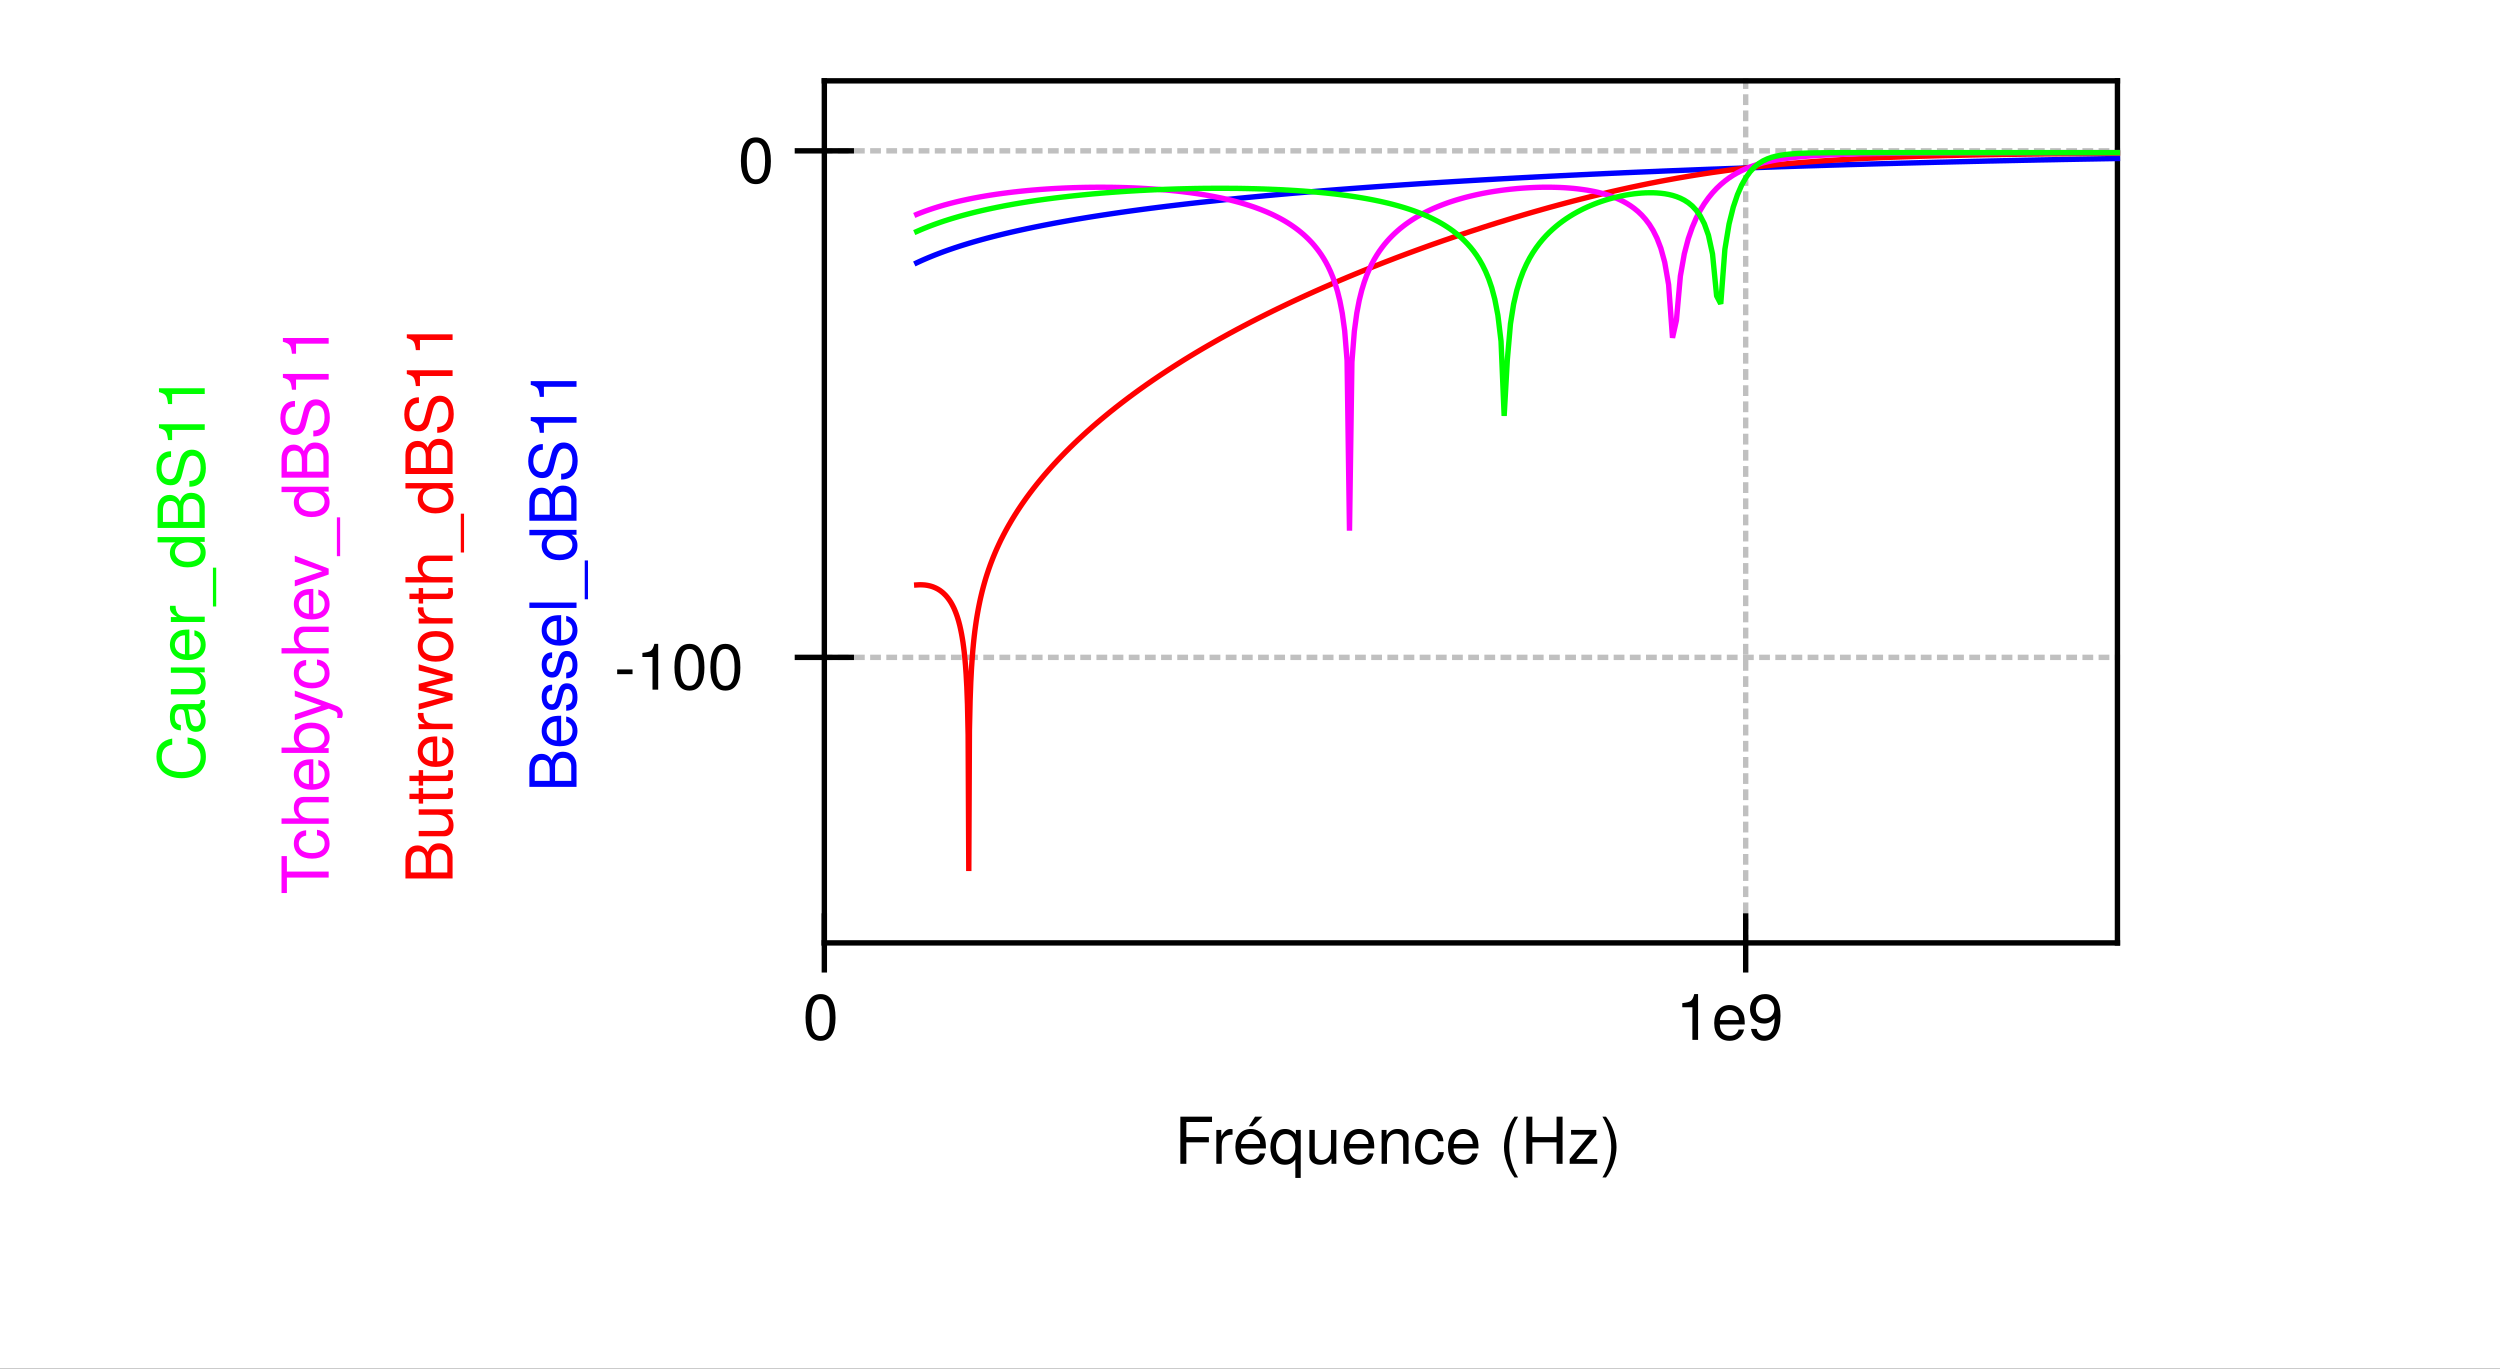<?xml version="1.0" encoding="UTF-8" standalone="no"?>
<svg
   xmlns:dc="http://purl.org/dc/elements/1.1/"
   xmlns:cc="http://creativecommons.org/ns#"
   xmlns:rdf="http://www.w3.org/1999/02/22-rdf-syntax-ns#"
   xmlns:svg="http://www.w3.org/2000/svg"
   xmlns="http://www.w3.org/2000/svg"
   viewBox="0 0 463.999 253.999"
   height="253.999"
   width="463.999"
   xml:space="preserve"
   version="1.1"
   id="svg2"><rect x="0" y="0" width="463.999" height="253.999" fill="#333333" stroke="none"/><defs
     id="defs6" /><g
     transform="matrix(1.25,0,0,-1.25,0,253.999)"
     id="g10"><g
       id="g12"><path
         id="path14"
         style="fill:#ffffff;fill-opacity:1;fill-rule:evenodd;stroke:none"
         d="m 0,203.199 371.199,0 L 371.199,0 0,0 0,203.199 Z" /><path
         id="path16"
         style="fill:none;stroke:#c0c0c0;stroke-width:0.8;stroke-linecap:square;stroke-linejoin:bevel;stroke-miterlimit:4;stroke-dasharray:0.8, 1.6;stroke-dashoffset:0;stroke-opacity:1"
         d="m 122.398,180.801 192,0" /><path
         id="path18"
         style="fill:none;stroke:#c0c0c0;stroke-width:0.8;stroke-linecap:square;stroke-linejoin:bevel;stroke-miterlimit:4;stroke-dasharray:0.8, 1.6;stroke-dashoffset:0;stroke-opacity:1"
         d="m 122.398,105.597 192,0" /><path
         id="path20"
         style="fill:none;stroke:#c0c0c0;stroke-width:0.8;stroke-linecap:square;stroke-linejoin:bevel;stroke-miterlimit:4;stroke-dasharray:0.8, 1.6;stroke-dashoffset:0;stroke-opacity:1"
         d="m 259.199,191.199 0,-128" /><path
         id="path22"
         style="fill:none;stroke:#000000;stroke-width:0.8;stroke-linecap:square;stroke-linejoin:bevel;stroke-miterlimit:4;stroke-dasharray:none;stroke-opacity:1"
         d="m 122.398,67.199 0,-8" /><path
         id="path24"
         style="fill:none;stroke:#000000;stroke-width:0.8;stroke-linecap:square;stroke-linejoin:bevel;stroke-miterlimit:4;stroke-dasharray:none;stroke-opacity:1"
         d="m 259.199,67.199 0,-8" /><path
         id="path26"
         style="fill:none;stroke:#000000;stroke-width:0.8;stroke-linecap:square;stroke-linejoin:bevel;stroke-miterlimit:4;stroke-dasharray:none;stroke-opacity:1"
         d="m 118.398,105.597 8,0" /><path
         id="path28"
         style="fill:none;stroke:#000000;stroke-width:0.8;stroke-linecap:square;stroke-linejoin:bevel;stroke-miterlimit:4;stroke-dasharray:none;stroke-opacity:1"
         d="m 118.398,180.801 8,0" /><path
         id="path30"
         style="fill:none;stroke:#000000;stroke-width:0.8;stroke-linecap:square;stroke-linejoin:bevel;stroke-miterlimit:4;stroke-dasharray:none;stroke-opacity:1"
         d="m 122.398,191.199 192,0" /><path
         id="path32"
         style="fill:none;stroke:#000000;stroke-width:0.8;stroke-linecap:square;stroke-linejoin:bevel;stroke-miterlimit:4;stroke-dasharray:none;stroke-opacity:1"
         d="m 314.398,191.199 0,-128" /><path
         id="path34"
         style="fill:none;stroke:#000000;stroke-width:0.8;stroke-linecap:square;stroke-linejoin:bevel;stroke-miterlimit:4;stroke-dasharray:none;stroke-opacity:1"
         d="m 122.398,63.199 192,0" /><path
         id="path36"
         style="fill:none;stroke:#000000;stroke-width:0.8;stroke-linecap:square;stroke-linejoin:bevel;stroke-miterlimit:4;stroke-dasharray:none;stroke-opacity:1"
         d="m 122.398,191.199 0,-128" /><path
         id="path38"
         style="fill:none;stroke:#0000ff;stroke-width:0.8;stroke-linecap:square;stroke-linejoin:bevel;stroke-miterlimit:4;stroke-dasharray:none;stroke-opacity:1"
         d="m 136.113,164.176 0.063,0.031 0.066,0.027 0.063,0.031 0.066,0.032 0.063,0.027 0.066,0.031 0.062,0.032 0.067,0.027 0.133,0.062 0.066,0.028 0.133,0.062 0.066,0.028 0.071,0.031 0.066,0.027 0.066,0.031 0.071,0.032 0.07,0.027 0.067,0.031 0.07,0.031 0.07,0.028 0.141,0.062 0.07,0.028 0.07,0.031 0.075,0.031 0.07,0.028 0.07,0.031 0.074,0.027 0.075,0.031 0.07,0.032 0.074,0.027 0.149,0.062 0.074,0.028 0.148,0.062 0.078,0.028 0.075,0.031 0.078,0.031 0.074,0.027 0.078,0.032 0.078,0.027 0.156,0.063 0.079,0.027 0.156,0.062 0.078,0.028 0.082,0.031 0.078,0.031 0.082,0.028 0.082,0.031 0.078,0.031 0.082,0.027 0.082,0.032 0.082,0.027 0.086,0.031 0.082,0.032 0.082,0.027 0.086,0.031 0.082,0.031 0.086,0.028 0.172,0.062 0.086,0.028 0.086,0.031 0.086,0.027 0.086,0.031 0.09,0.032 0.086,0.027 0.179,0.063 0.086,0.027 0.09,0.031 0.09,0.027 0.09,0.032 0.094,0.031 0.089,0.027 0.094,0.032 0.09,0.031 0.094,0.027 0.09,0.031 0.093,0.028 0.188,0.062 0.098,0.028 0.093,0.031 0.098,0.031 0.094,0.027 0.097,0.032 0.098,0.027 0.195,0.063 0.098,0.027 0.195,0.062 0.102,0.028 0.098,0.031 0.101,0.027 0.203,0.063 0.102,0.027 0.101,0.031 0.102,0.028 0.105,0.031 0.102,0.031 0.105,0.028 0.211,0.062 0.106,0.027 0.105,0.032 0.106,0.027 0.109,0.031 0.106,0.032 0.109,0.027 0.109,0.031 0.11,0.027 0.218,0.063 0.11,0.027 0.113,0.032 0.113,0.027 0.11,0.031 0.113,0.031 0.113,0.028 0.114,0.031 0.117,0.027 0.113,0.032 0.117,0.031 0.114,0.027 0.117,0.031 0.117,0.028 0.234,0.062 0.121,0.028 0.118,0.031 0.121,0.027 0.117,0.031 0.121,0.032 0.125,0.027 0.121,0.031 0.121,0.028 0.125,0.031 0.121,0.031 0.125,0.027 0.125,0.032 0.125,0.027 0.125,0.031 0.129,0.032 0.125,0.027 0.129,0.031 0.129,0.028 0.129,0.031 0.129,0.027 0.129,0.031 0.132,0.032 0.129,0.027 0.133,0.031 0.133,0.028 0.266,0.062 0.136,0.027 0.133,0.032 0.137,0.027 0.137,0.031 0.136,0.028 0.274,0.062 0.14,0.027 0.141,0.032 0.137,0.027 0.14,0.031 0.145,0.028 0.281,0.062 0.145,0.027 0.144,0.032 0.145,0.027 0.144,0.031 0.149,0.028 0.144,0.031 0.149,0.027 0.297,0.063 0.148,0.027 0.148,0.031 0.153,0.028 0.152,0.031 0.152,0.027 0.153,0.032 0.152,0.027 0.156,0.031 0.153,0.027 0.312,0.063 0.156,0.027 0.161,0.032 0.156,0.027 0.16,0.031 0.16,0.027 0.16,0.032 0.164,0.027 0.161,0.031 0.164,0.028 0.164,0.031 0.164,0.027 0.164,0.032 0.168,0.027 0.168,0.031 0.164,0.031 0.168,0.028 0.172,0.031 0.168,0.027 0.172,0.032 0.171,0.027 0.172,0.031 0.172,0.027 0.176,0.032 0.176,0.027 0.175,0.031 0.176,0.028 0.176,0.031 0.18,0.027 0.176,0.032 0.179,0.027 0.184,0.031 0.179,0.027 0.184,0.032 0.18,0.027 0.183,0.031 0.188,0.028 0.183,0.031 0.188,0.027 0.187,0.031 0.188,0.028 0.187,0.031 0.192,0.027 0.191,0.032 0.383,0.054 0.195,0.032 0.192,0.027 0.195,0.031 0.195,0.028 0.2,0.031 0.199,0.027 0.195,0.031 0.203,0.028 0.2,0.031 0.203,0.027 0.199,0.032 0.203,0.027 0.207,0.027 0.203,0.032 0.207,0.027 0.207,0.031 0.207,0.027 0.211,0.032 0.211,0.027 0.211,0.031 0.422,0.055 0.215,0.031 0.215,0.028 0.218,0.031 0.215,0.027 0.219,0.031 0.437,0.055 0.223,0.031 0.223,0.028 0.222,0.031 0.223,0.027 0.227,0.028 0.226,0.031 0.227,0.027 0.226,0.031 0.461,0.055 0.231,0.031 0.234,0.028 0.235,0.031 0.468,0.055 0.239,0.031 0.476,0.055 0.238,0.031 0.485,0.055 0.242,0.031 0.246,0.027 0.246,0.031 0.246,0.028 0.25,0.027 0.246,0.031 0.25,0.028 0.254,0.027 0.25,0.031 0.254,0.028 0.258,0.027 0.254,0.031 0.515,0.055 0.262,0.027 0.262,0.032 0.523,0.054 0.266,0.031 0.531,0.055 0.27,0.031 0.539,0.055 0.273,0.027 0.274,0.032 0.273,0.027 0.277,0.027 0.274,0.032 0.281,0.027 0.278,0.027 0.281,0.028 0.281,0.031 0.855,0.082 0.29,0.031 0.285,0.028 0.293,0.027 0.289,0.027 0.293,0.028 0.297,0.031 0.293,0.027 0.296,0.027 0.301,0.028 0.297,0.027 0.301,0.031 0.305,0.028 0.3,0.027 0.309,0.027 0.305,0.028 0.308,0.031 0.309,0.027 0.937,0.082 0.633,0.055 0.316,0.031 0.641,0.055 0.973,0.082 0.656,0.055 0.328,0.031 0.332,0.027 0.336,0.028 0.332,0.027 0.336,0.027 1.02,0.082 1.031,0.082 0.695,0.055 0.703,0.055 1.067,0.082 0.718,0.055 1.09,0.082 0.368,0.027 0.371,0.027 0.367,0.028 0.375,0.027 0.371,0.027 0.375,0.028 0.758,0.054 0.383,0.028 0.378,0.027 0.387,0.027 0.387,0.024 0.387,0.027 1.171,0.082 0.399,0.028 0.394,0.027 0.399,0.023 1.207,0.082 0.406,0.028 0.41,0.027 0.41,0.023 0.411,0.028 0.828,0.054 0.418,0.024 1.265,0.082 0.426,0.023 0.426,0.028 0.859,0.054 0.434,0.024 0.875,0.055 0.437,0.023 0.442,0.027 0.445,0.028 0.445,0.023 0.446,0.027 0.449,0.028 0.453,0.023 0.453,0.028 0.457,0.023 0.914,0.055 0.465,0.023 0.465,0.027 0.465,0.024 0.469,0.027 0.468,0.024 0.473,0.027 0.477,0.023 0.476,0.028 0.481,0.023 0.48,0.028 0.484,0.023 0.489,0.027 0.488,0.024 0.488,0.027 0.492,0.024 0.496,0.027 1,0.047 0.5,0.027 0.504,0.024 0.508,0.023 0.508,0.027 0.512,0.024 0.515,0.023 0.516,0.028 0.516,0.023 0.523,0.023 0.524,0.028 0.523,0.023 0.531,0.024 0.528,0.023 0.535,0.027 0.535,0.024 1.078,0.047 0.543,0.023 0.547,0.028 0.547,0.023 0.55,0.023 1.11,0.047 1.117,0.047 0.566,0.024 0.563,0.023 0.57,0.024 0.571,0.027 0.574,0.023 1.156,0.047 0.582,0.02 1.172,0.047 0.59,0.023 1.187,0.047 0.598,0.023 0.601,0.024 1.211,0.047 0.61,0.019 1.226,0.047 0.618,0.023 0.621,0.02 1.25,0.047 0.629,0.023 0.632,0.02 1.274,0.047 0.64,0.019 0.645,0.024 0.648,0.019 0.649,0.024 0.652,0.023 0.656,0.02 0.661,0.023 0.66,0.02 0.664,0.023 0.668,0.02 0.672,0.023 1.351,0.039 0.68,0.024 0.687,0.019 0.688,0.023 0.687,0.02 1.391,0.039 0.699,0.024 0.703,0.019 1.414,0.039 0.715,0.024 0.715,0.019 0.719,0.02 0.723,0.019 0.726,0.02 1.461,0.039 1.477,0.039 0.742,0.019 0.746,0.02 0.75,0.019 0.754,0.02 1.515,0.039 0.766,0.016 0.766,0.019 1.547,0.039 0.777,0.016 0.781,0.019 0.785,0.02 0.789,0.016 0.793,0.019 0.797,0.02 0.797,0.015 0.805,0.02 0.808,0.015 0.809,0.02 0.816,0.016 0.817,0.019 1.648,0.031 0.832,0.02 0.832,0.015 1.68,0.032 0.844,0.019 1.703,0.031 0.855,0.016 1.727,0.031 1.742,0.032 1.758,0.031 0.433,0.008" /><path
         id="path40"
         style="fill:none;stroke:#ff0000;stroke-width:0.8;stroke-linecap:square;stroke-linejoin:bevel;stroke-miterlimit:4;stroke-dasharray:none;stroke-opacity:1"
         d="m 136.113,116.347 0.063,0.004 0.066,0.004 0.063,0.004 0.066,0.004 0.063,0.004 0.066,0 0.062,0.004 0.2,0 0.066,-0.004 0.067,0 0.132,-0.008 0.071,-0.004 0.132,-0.008 0.141,-0.015 0.067,-0.008 0.07,-0.012 0.07,-0.008 0.141,-0.023 0.07,-0.016 0.07,-0.011 0.075,-0.02 0.14,-0.031 0.074,-0.02 0.075,-0.023 0.07,-0.02 0.148,-0.046 0.149,-0.055 0.148,-0.063 0.078,-0.031 0.075,-0.035 0.078,-0.035 0.074,-0.039 0.078,-0.039 0.156,-0.086 0.078,-0.047 0.235,-0.152 0.078,-0.059 0.082,-0.059 0.078,-0.062 0.164,-0.133 0.078,-0.07 0.164,-0.157 0.168,-0.168 0.164,-0.187 0.086,-0.102 0.082,-0.105 0.086,-0.113 0.086,-0.118 0.086,-0.121 0.086,-0.129 0.086,-0.136 0.086,-0.145 0.086,-0.152 0.09,-0.164 0.176,-0.352 0.089,-0.191 0.086,-0.203 0.09,-0.219 0.09,-0.234 0.09,-0.246 0.094,-0.27 0.089,-0.285 0.094,-0.309 0.09,-0.336 0.094,-0.363 0.09,-0.395 0.093,-0.437 0.094,-0.48 0.094,-0.536 0.098,-0.601 0.093,-0.68 0.098,-0.785 0.094,-0.922 0.097,-1.105 0.098,-1.379 0.098,-1.805 0.097,-2.594 0.098,-4.558 0.098,-20.18 0.097,20.91 0.102,4.461 0.098,2.68 0.101,1.937 0.102,1.528 0.101,1.269 0.102,1.086 0.101,0.953 0.102,0.852 0.105,0.773 0.102,0.707 0.105,0.656 0.106,0.61 0.105,0.574 0.106,0.535 0.105,0.512 0.106,0.484 0.109,0.465 0.106,0.442 0.109,0.425 0.109,0.411 0.11,0.394 0.109,0.383 0.109,0.371 0.11,0.355 0.113,0.352 0.223,0.668 0.113,0.32 0.113,0.317 0.114,0.308 0.117,0.301 0.113,0.293 0.117,0.293 0.114,0.281 0.117,0.281 0.117,0.274 0.117,0.269 0.117,0.262 0.121,0.262 0.118,0.258 0.121,0.254 0.117,0.25 0.121,0.246 0.125,0.242 0.121,0.242 0.121,0.234 0.125,0.235 0.121,0.234 0.125,0.227 0.125,0.23 0.25,0.446 0.129,0.218 0.125,0.219 0.129,0.219 0.129,0.215 0.387,0.632 0.132,0.207 0.129,0.204 0.133,0.207 0.133,0.203 0.133,0.199 0.133,0.203 0.136,0.199 0.133,0.196 0.41,0.586 0.137,0.191 0.137,0.195 0.14,0.188 0.141,0.191 0.137,0.188 0.14,0.187 0.145,0.188 0.141,0.187 0.14,0.184 0.578,0.734 0.149,0.18 0.144,0.18 0.446,0.539 0.148,0.175 0.148,0.18 0.457,0.527 0.153,0.172 0.152,0.176 0.156,0.172 0.153,0.176 0.468,0.515 0.161,0.168 0.156,0.172 0.16,0.172 0.32,0.336 0.164,0.172 0.161,0.168 0.492,0.504 0.332,0.332 0.168,0.164 0.164,0.168 0.168,0.164 0.172,0.164 0.168,0.168 0.687,0.656 0.176,0.16 0.351,0.328 0.176,0.161 0.176,0.164 0.18,0.16 0.176,0.164 0.179,0.16 0.184,0.16 0.179,0.16 0.184,0.164 0.18,0.161 0.183,0.16 0.188,0.16 0.183,0.16 0.188,0.16 0.187,0.156 0.375,0.321 0.192,0.156 0.383,0.32 0.191,0.157 0.195,0.16 0.192,0.156 0.195,0.16 0.195,0.156 0.399,0.313 0.195,0.16 0.203,0.156 0.2,0.157 0.203,0.156 0.199,0.156 0.203,0.156 0.207,0.157 0.203,0.156 0.621,0.469 0.633,0.468 0.211,0.153 0.211,0.156 0.43,0.312 0.218,0.153 0.215,0.156 0.219,0.152 0.437,0.313 0.223,0.152 0.223,0.156 0.222,0.153 0.223,0.156 0.453,0.305 0.227,0.156 0.226,0.152 0.231,0.157 0.461,0.304 0.234,0.153 0.235,0.156 0.468,0.305 0.239,0.152 0.238,0.156 0.476,0.305 0.727,0.457 0.246,0.156 0.492,0.305 0.25,0.152 0.246,0.152 0.25,0.153 0.254,0.152 0.25,0.152 0.254,0.153 0.258,0.152 0.254,0.153 0.515,0.304 0.786,0.457 0.261,0.149 0.797,0.457 0.809,0.457 0.273,0.148 0.547,0.305 0.277,0.152 0.274,0.153 0.281,0.148 0.278,0.152 0.562,0.305 0.285,0.148 0.57,0.305 0.29,0.149 0.285,0.152 0.293,0.152 0.289,0.153 0.293,0.148 0.297,0.152 0.293,0.153 0.296,0.148 0.301,0.153 0.297,0.148 0.301,0.152 0.305,0.153 0.3,0.148 0.309,0.152 0.305,0.153 0.308,0.148 0.309,0.153 0.312,0.148 0.313,0.152 0.312,0.149 0.633,0.304 0.316,0.149 0.321,0.152 0.32,0.149 0.324,0.152 0.325,0.148 0.324,0.153 0.328,0.148 0.328,0.153 0.328,0.148 0.332,0.152 0.336,0.149 0.332,0.152 0.336,0.149 0.34,0.152 0.34,0.148 0.34,0.153 0.687,0.297 0.344,0.152 0.348,0.148 0.347,0.153 0.703,0.297 0.356,0.152 0.355,0.148 0.356,0.153 0.718,0.297 0.364,0.152 0.726,0.297 0.368,0.152 0.371,0.149 0.367,0.148 0.375,0.148 0.371,0.153 0.375,0.148 0.758,0.297 0.383,0.152 0.378,0.149 1.161,0.445 0.39,0.153 0.781,0.296 0.399,0.149 0.394,0.148 0.399,0.149 1.207,0.445 0.406,0.148 1.231,0.446 0.828,0.297 0.418,0.144 1.265,0.446 0.426,0.144 0.426,0.148 0.43,0.149 0.429,0.144 0.434,0.149 0.437,0.144 0.438,0.149 0.437,0.144 0.442,0.149 1.336,0.433 0.449,0.149 0.906,0.289 1.371,0.434 0.465,0.14 0.93,0.289 0.469,0.141 0.468,0.144 0.473,0.141 0.477,0.141 0.476,0.144 0.961,0.281 0.484,0.141 0.489,0.141 0.488,0.136 0.488,0.141 0.492,0.137 0.496,0.14 1.5,0.41 0.504,0.133 0.508,0.137 0.508,0.133 0.512,0.137 1.031,0.265 0.516,0.129 0.523,0.133 1.047,0.258 0.531,0.129 0.528,0.129 0.535,0.125 0.535,0.128 0.539,0.125 0.539,0.122 0.543,0.125 1.094,0.242 0.55,0.121 1.11,0.234 0.558,0.117 0.559,0.114 0.566,0.117 0.563,0.109 0.57,0.113 0.571,0.11 0.574,0.109 1.156,0.211 0.582,0.106 1.172,0.203 0.59,0.101 1.187,0.196 0.598,0.093 0.601,0.094 0.606,0.09 0.605,0.094 0.61,0.086 1.226,0.172 0.618,0.085 0.621,0.083 1.25,0.156 0.629,0.078 0.632,0.074 0.637,0.074 0.637,0.071 0.64,0.07 0.645,0.066 1.297,0.133 0.652,0.063 0.656,0.058 0.661,0.063 0.66,0.054 0.664,0.059 0.668,0.055 0.672,0.051 0.675,0.054 0.676,0.047 0.68,0.051 0.687,0.047 0.688,0.043 0.687,0.047 0.696,0.043 0.695,0.039 0.699,0.039 0.703,0.039 0.707,0.039 0.707,0.035 0.715,0.035 0.715,0.031 0.719,0.036 0.723,0.031 0.726,0.027 0.731,0.031 0.73,0.028 0.738,0.027 0.739,0.023 0.742,0.028 0.746,0.023 0.75,0.024 0.754,0.019 0.758,0.024 0.757,0.019 1.532,0.039 0.773,0.016 0.774,0.019 0.777,0.016 0.781,0.016 0.785,0.015 0.789,0.016 0.793,0.016 1.594,0.023 0.805,0.016 1.617,0.023 0.816,0.008 0.817,0.012 0.824,0.011 0.824,0.008 0.832,0.008 0.832,0.012 1.68,0.015 0.844,0.008 1.703,0.016 0.855,0.004 1.727,0.015 0.871,0.004 0.871,0.008 1.758,0.008 0.433,0.004" /><path
         id="path42"
         style="fill:none;stroke:#ff00ff;stroke-width:0.8;stroke-linecap:square;stroke-linejoin:bevel;stroke-miterlimit:4;stroke-dasharray:none;stroke-opacity:1"
         d="m 136.113,171.367 0.063,0.027 0.066,0.024 0.063,0.027 0.066,0.024 0.063,0.027 0.066,0.027 0.062,0.024 0.067,0.027 0.066,0.023 0.067,0.028 0.133,0.047 0.066,0.027 0.066,0.023 0.071,0.028 0.066,0.023 0.066,0.028 0.071,0.023 0.07,0.027 0.067,0.024 0.07,0.023 0.07,0.028 0.141,0.046 0.07,0.028 0.07,0.023 0.075,0.024 0.07,0.027 0.07,0.023 0.149,0.047 0.07,0.028 0.223,0.07 0.074,0.027 0.148,0.047 0.078,0.024 0.075,0.023 0.078,0.024 0.074,0.023 0.078,0.027 0.547,0.164 0.082,0.024 0.078,0.023 0.164,0.047 0.078,0.024 0.246,0.07 0.086,0.023 0.082,0.02 0.082,0.023 0.086,0.024 0.082,0.023 0.172,0.047 0.086,0.02 0.258,0.07 0.086,0.019 0.09,0.024 0.086,0.023 0.09,0.02 0.089,0.023 0.086,0.024 0.09,0.019 0.18,0.047 0.094,0.02 0.089,0.023 0.094,0.02 0.09,0.023 0.094,0.02 0.09,0.023 0.093,0.02 0.094,0.023 0.094,0.019 0.098,0.024 0.093,0.019 0.098,0.02 0.094,0.023 0.195,0.039 0.098,0.024 0.195,0.039 0.098,0.023 0.097,0.02 0.102,0.019 0.098,0.02 0.101,0.02 0.102,0.023 0.406,0.078 0.105,0.02 0.102,0.019 0.633,0.117 0.109,0.02 0.106,0.019 0.109,0.016 0.437,0.078 0.11,0.016 0.226,0.039 0.11,0.015 0.226,0.04 0.114,0.015 0.117,0.02 0.113,0.015 0.117,0.02 0.114,0.015 0.117,0.02 0.117,0.016 0.117,0.019 0.117,0.016 0.121,0.015 0.118,0.02 0.121,0.016 0.117,0.015 0.121,0.016 0.125,0.019 0.242,0.032 0.125,0.015 0.121,0.016 0.25,0.031 0.125,0.02 0.125,0.015 0.129,0.012 0.125,0.016 0.645,0.078 0.132,0.011 0.129,0.016 0.266,0.031 0.133,0.012 0.133,0.016 0.136,0.011 0.133,0.016 0.137,0.012 0.137,0.015 0.136,0.012 0.137,0.016 0.137,0.011 0.14,0.016 0.141,0.012 0.137,0.011 0.14,0.012 0.145,0.016 0.281,0.023 0.578,0.047 0.149,0.012 0.144,0.012 0.297,0.023 0.149,0.008 0.296,0.023 0.153,0.008 0.304,0.024 0.153,0.007 0.152,0.012 0.156,0.008 0.153,0.012 0.312,0.015 0.156,0.012 0.161,0.008 0.156,0.008 0.48,0.023 0.164,0.008 0.161,0.008 0.656,0.031 0.168,0.004 0.168,0.008 0.164,0.007 0.168,0.004 0.172,0.008 0.168,0.004 0.172,0.008 0.343,0.008 0.172,0.007 0.879,0.02 0.18,0.004 0.176,0.004 0.179,0 0.184,0.004 0.179,0.004 0.184,0 0.18,0.004 0.371,0 0.183,0.003 1.325,0 0.191,-0.003 0.387,0 0.39,-0.008 0.2,0 0.199,-0.004 0.195,-0.004 0.203,-0.004 0.2,-0.004 0.203,-0.004 0.199,-0.004 0.203,-0.008 0.207,-0.003 0.203,-0.008 0.207,-0.004 0.414,-0.016 0.844,-0.031 0.211,-0.012 0.215,-0.008 0.215,-0.011 0.218,-0.012 0.215,-0.012 0.656,-0.035 0.223,-0.016 0.223,-0.011 0.445,-0.031 0.68,-0.047 0.226,-0.02 0.231,-0.016 0.461,-0.039 0.469,-0.039 0.468,-0.047 0.953,-0.093 0.727,-0.082 0.246,-0.028 0.492,-0.062 0.25,-0.031 0.246,-0.032 0.25,-0.035 0.254,-0.035 0.25,-0.035 0.254,-0.035 0.258,-0.039 0.254,-0.039 0.258,-0.043 0.257,-0.039 0.262,-0.043 0.262,-0.047 0.262,-0.043 0.261,-0.051 0.266,-0.047 0.531,-0.101 0.809,-0.165 0.273,-0.058 0.547,-0.125 0.277,-0.063 0.274,-0.066 0.281,-0.07 0.278,-0.071 0.562,-0.148 0.285,-0.078 0.285,-0.082 0.285,-0.086 0.29,-0.086 0.285,-0.09 0.293,-0.09 0.289,-0.097 0.293,-0.098 0.297,-0.102 0.293,-0.109 0.296,-0.109 0.301,-0.114 0.297,-0.121 0.301,-0.121 0.305,-0.129 0.3,-0.133 0.309,-0.136 0.305,-0.145 0.308,-0.152 0.309,-0.156 0.312,-0.161 0.313,-0.171 0.312,-0.176 0.317,-0.188 0.316,-0.195 0.316,-0.203 0.321,-0.215 0.32,-0.223 0.324,-0.238 0.325,-0.25 0.324,-0.262 0.328,-0.277 0.328,-0.297 0.328,-0.312 0.332,-0.336 0.336,-0.356 0.332,-0.383 0.336,-0.414 0.34,-0.449 0.34,-0.484 0.34,-0.532 0.343,-0.585 0.344,-0.653 0.344,-0.734 0.348,-0.836 0.347,-0.973 0.352,-1.152 0.351,-1.414 0.356,-1.836 0.355,-2.586 0.356,-4.418 0.359,-25.27 0.359,25.047 0.364,4.594 0.363,2.68 0.363,1.902 0.368,1.477 0.371,1.207 0.367,1.019 0.375,0.887 0.371,0.781 0.375,0.699 0.379,0.633 0.379,0.578 0.383,0.532 0.378,0.488 0.387,0.457 0.387,0.426 0.387,0.398 0.39,0.375 0.391,0.352 0.39,0.336 0.399,0.316 0.394,0.301 0.399,0.285 0.402,0.269 0.403,0.262 0.402,0.246 0.406,0.235 0.41,0.226 0.41,0.215 0.411,0.207 0.414,0.199 0.414,0.192 0.418,0.179 0.422,0.176 0.421,0.168 0.422,0.16 0.426,0.157 0.426,0.148 0.43,0.141 0.429,0.136 0.434,0.129 0.437,0.125 0.438,0.121 0.437,0.114 0.442,0.109 0.445,0.105 0.445,0.102 0.446,0.094 0.449,0.094 0.453,0.085 0.453,0.083 0.457,0.078 0.457,0.074 0.457,0.066 0.465,0.067 0.465,0.062 0.465,0.055 0.469,0.055 0.468,0.046 0.473,0.047 0.477,0.039 0.476,0.036 0.481,0.031 0.48,0.027 0.484,0.024 0.489,0.019 0.488,0.016 0.488,0.008 0.492,0.003 0.496,0 0.5,-0.007 0.5,-0.012 0.5,-0.016 0.504,-0.023 0.508,-0.031 0.508,-0.039 0.512,-0.043 0.515,-0.055 0.516,-0.063 0.516,-0.07 0.523,-0.078 0.524,-0.094 0.523,-0.101 0.531,-0.118 0.528,-0.132 0.535,-0.149 0.535,-0.168 0.539,-0.187 0.539,-0.211 0.543,-0.235 0.547,-0.269 0.547,-0.305 0.55,-0.347 0.555,-0.399 0.555,-0.457 0.558,-0.531 0.559,-0.629 0.566,-0.75 0.563,-0.91 0.57,-1.145 0.571,-1.488 0.574,-2.082 0.578,-3.317 0.578,-7.898 0.582,2.598 0.586,6.57 0.586,3.305 0.59,2.246 0.594,1.703 0.593,1.379 0.598,1.148 0.601,0.981 0.606,0.851 0.605,0.746 0.61,0.657 0.613,0.578 0.613,0.515 0.618,0.461 0.621,0.407 0.625,0.363 0.625,0.32 0.629,0.285 0.632,0.258 0.637,0.227 0.637,0.199 0.64,0.18 0.645,0.156 0.648,0.144 0.649,0.125 0.652,0.11 0.656,0.101 0.661,0.086 0.66,0.078 0.664,0.071 0.668,0.066 0.672,0.055 0.675,0.051 0.676,0.043 0.68,0.043 0.687,0.035 1.375,0.062 0.696,0.028 0.695,0.023 0.699,0.019 0.703,0.02 0.707,0.02 0.707,0.015 0.715,0.012 0.715,0.016 0.719,0.011 0.723,0.012 0.726,0.008 0.731,0.011 0.73,0.008 0.738,0.008 0.739,0.004 0.742,0.008 0.746,0.004 0.75,0.008 0.754,0.003 1.515,0.008 1.532,0.008 1.547,0.008 0.777,0 0.781,0.004 0.785,0.004 0.789,0 0.793,0.004 0.797,0 0.797,0.004 1.613,0 0.809,0.003 2.457,0 0.824,0.004 2.504,0 0.84,0.004 5.129,0 0.871,0.004 3.062,0" /><path
         id="path44"
         style="fill:none;stroke:#00ff00;stroke-width:0.8;stroke-linecap:square;stroke-linejoin:bevel;stroke-miterlimit:4;stroke-dasharray:none;stroke-opacity:1"
         d="m 136.113,168.824 0.063,0.027 0.066,0.028 0.063,0.031 0.066,0.027 0.063,0.028 0.066,0.027 0.062,0.027 0.067,0.028 0.066,0.031 0.332,0.137 0.071,0.031 0.132,0.055 0.141,0.054 0.067,0.028 0.21,0.082 0.071,0.031 0.14,0.055 0.075,0.027 0.14,0.055 0.149,0.054 0.07,0.028 0.445,0.164 0.078,0.027 0.075,0.027 0.078,0.028 0.074,0.027 0.625,0.219 0.082,0.027 0.078,0.028 0.164,0.054 0.078,0.028 0.246,0.082 0.086,0.023 0.164,0.055 0.086,0.027 0.082,0.027 0.172,0.055 0.086,0.024 0.344,0.109 0.09,0.027 0.086,0.024 0.179,0.054 0.086,0.028 0.09,0.023 0.18,0.055 0.094,0.027 0.089,0.024 0.094,0.027 0.09,0.027 0.094,0.028 0.09,0.023 0.187,0.055 0.094,0.023 0.098,0.028 0.093,0.027 0.098,0.023 0.094,0.028 0.097,0.023 0.196,0.055 0.097,0.023 0.098,0.028 0.098,0.023 0.097,0.027 0.102,0.028 0.098,0.023 0.101,0.027 0.102,0.024 0.101,0.027 0.102,0.024 0.101,0.027 0.102,0.023 0.105,0.028 0.102,0.023 0.105,0.028 0.106,0.023 0.105,0.027 0.211,0.047 0.106,0.028 0.109,0.023 0.106,0.027 0.218,0.047 0.11,0.028 0.218,0.046 0.11,0.028 0.226,0.047 0.11,0.027 0.34,0.07 0.117,0.028 0.113,0.023 0.117,0.024 0.114,0.023 0.117,0.023 0.117,0.028 0.234,0.047 0.121,0.023 0.118,0.024 0.121,0.023 0.117,0.023 0.121,0.024 0.125,0.023 0.121,0.028 0.121,0.023 0.125,0.024 0.121,0.023 0.375,0.07 0.125,0.02 0.129,0.023 0.125,0.024 0.645,0.117 0.132,0.023 0.129,0.02 0.532,0.094 0.136,0.019 0.133,0.024 0.137,0.023 0.137,0.02 0.273,0.046 0.137,0.02 0.281,0.047 0.137,0.019 0.14,0.024 0.145,0.019 0.141,0.024 0.14,0.019 0.145,0.024 0.144,0.019 0.145,0.024 0.144,0.019 0.149,0.024 0.144,0.019 0.149,0.02 0.148,0.023 0.297,0.039 0.148,0.024 0.305,0.039 0.152,0.023 0.305,0.039 0.156,0.02 0.153,0.019 0.156,0.02 0.156,0.023 0.156,0.02 0.161,0.019 0.156,0.02 0.48,0.058 0.164,0.02 0.161,0.019 0.328,0.04 0.164,0.015 0.164,0.02 0.336,0.039 0.164,0.019 0.168,0.016 0.172,0.019 0.168,0.02 0.172,0.02 0.171,0.015 0.172,0.02 0.172,0.015 0.352,0.039 0.175,0.016 0.176,0.02 0.176,0.015 0.18,0.016 0.176,0.019 0.179,0.016 0.184,0.019 0.179,0.016 0.184,0.016 0.18,0.019 0.183,0.016 0.188,0.015 0.183,0.016 0.375,0.031 0.188,0.02 0.187,0.016 0.766,0.062 0.195,0.012 0.192,0.015 0.39,0.032 0.2,0.015 0.199,0.012 0.195,0.016 0.203,0.015 0.2,0.012 0.203,0.016 0.199,0.015 0.203,0.012 0.207,0.016 0.203,0.011 0.207,0.016 0.414,0.023 0.211,0.016 0.844,0.047 0.215,0.012 0.215,0.015 0.218,0.012 0.215,0.008 0.656,0.035 0.446,0.023 0.222,0.008 0.223,0.012 0.227,0.012 0.226,0.007 0.227,0.012 0.226,0.008 0.231,0.012 0.461,0.015 0.234,0.012 0.703,0.023 0.953,0.032 0.485,0.015 0.242,0.004 0.246,0.008 0.246,0.004 0.246,0.008 0.25,0.004 0.246,0.007 0.25,0.004 0.254,0.004 0.25,0.008 0.254,0.004 0.258,0.004 0.254,0.004 0.515,0.008 0.262,0 0.524,0.007 0.261,0 0.266,0.004 0.801,0 0.269,0.004 0.27,0 0.273,-0.004 0.824,0 0.274,-0.004 0.281,0 0.278,-0.004 0.281,-0.003 0.281,0 0.57,-0.008 0.285,-0.008 0.29,-0.004 0.285,-0.004 0.293,-0.008 0.289,-0.008 0.293,-0.003 0.297,-0.008 0.293,-0.008 0.296,-0.008 0.301,-0.012 0.297,-0.007 0.301,-0.012 0.305,-0.012 0.3,-0.008 0.309,-0.015 0.305,-0.012 0.308,-0.012 0.309,-0.015 0.312,-0.012 0.625,-0.031 0.317,-0.02 0.316,-0.015 0.316,-0.02 0.641,-0.039 0.324,-0.02 0.325,-0.023 0.324,-0.02 0.328,-0.023 0.328,-0.027 0.328,-0.024 0.332,-0.027 0.336,-0.027 0.332,-0.028 0.336,-0.031 0.68,-0.063 0.34,-0.035 0.343,-0.031 0.344,-0.039 0.344,-0.035 0.695,-0.078 0.703,-0.086 1.067,-0.141 0.718,-0.101 0.364,-0.055 0.726,-0.117 0.368,-0.059 0.371,-0.066 0.367,-0.063 0.375,-0.07 0.371,-0.07 0.375,-0.075 0.758,-0.156 0.383,-0.086 0.378,-0.086 0.387,-0.09 0.387,-0.093 0.387,-0.098 0.781,-0.211 0.39,-0.113 0.399,-0.117 0.394,-0.122 0.399,-0.128 0.402,-0.133 0.403,-0.141 0.402,-0.148 0.406,-0.153 0.41,-0.164 0.41,-0.172 0.411,-0.179 0.414,-0.188 0.414,-0.203 0.418,-0.211 0.422,-0.222 0.421,-0.239 0.422,-0.254 0.426,-0.269 0.426,-0.285 0.43,-0.309 0.429,-0.332 0.434,-0.355 0.437,-0.383 0.438,-0.418 0.437,-0.453 0.442,-0.5 0.445,-0.555 0.445,-0.617 0.446,-0.692 0.449,-0.793 0.453,-0.921 0.453,-1.09 0.457,-1.336 0.457,-1.711 0.457,-2.375 0.465,-3.848 0.465,-11.09 0.465,8.262 0.469,5.402 0.468,2.938 0.473,2.031 0.477,1.559 0.476,1.265 0.481,1.067 0.48,0.922 0.484,0.808 0.489,0.727 0.488,0.652 0.488,0.594 0.492,0.543 0.496,0.5 0.5,0.465 0.5,0.433 0.5,0.403 0.504,0.375 0.508,0.355 0.508,0.328 0.512,0.313 0.515,0.293 0.516,0.273 0.516,0.262 0.523,0.242 0.524,0.227 0.523,0.214 0.531,0.204 0.528,0.187 0.535,0.176 0.535,0.164 0.539,0.148 0.539,0.141 0.543,0.125 0.547,0.117 0.547,0.102 0.55,0.086 0.555,0.078 0.555,0.058 0.558,0.051 0.559,0.031 0.566,0.012 0.563,0 0.57,-0.027 0.571,-0.047 0.574,-0.07 0.578,-0.106 0.578,-0.137 0.582,-0.183 0.586,-0.235 0.586,-0.296 0.59,-0.379 0.594,-0.489 0.593,-0.636 0.598,-0.844 0.601,-1.16 0.606,-1.699 0.605,-2.778 0.61,-6.23 0.613,-1.172 0.613,8.086 0.618,3.758 0.621,2.5 0.625,1.851 0.625,1.43 0.629,1.121 0.632,0.875 0.637,0.68 0.637,0.523 0.64,0.398 0.645,0.301 0.648,0.231 0.649,0.172 0.652,0.129 0.656,0.097 0.661,0.074 0.66,0.055 0.664,0.043 0.668,0.031 0.672,0.028 1.351,0.031 0.68,0.008 1.375,0.015 0.687,0.004 0.696,0.004 0.695,0 0.699,0.004 39.867,0" /><path
         id="path46"
         style="fill:#000000;fill-opacity:1;fill-rule:nonzero;stroke:none"
         d="m 124.059,52.066 c 0,2.36 -0.75,3.531 -2.219,3.531 -1.469,0 -2.235,-1.187 -2.235,-3.468 0,-2.297 0.782,-3.469 2.235,-3.469 1.437,0 2.219,1.172 2.219,3.406 z m -0.86,0.078 c 0,-1.922 -0.437,-2.781 -1.375,-2.781 -0.89,0 -1.344,0.891 -1.344,2.75 0,1.875 0.454,2.734 1.36,2.734 0.906,0 1.359,-0.875 1.359,-2.703 z" /><path
         id="path48"
         style="fill:#000000;fill-opacity:1;fill-rule:nonzero;stroke:none"
         d="m 252.129,48.801 0,6.796 -0.563,0 c -0.296,-1.046 -0.484,-1.187 -1.781,-1.343 l 0,-0.61 1.5,0 0,-4.843 0.844,0 z" /><path
         id="path50"
         style="fill:#000000;fill-opacity:1;fill-rule:nonzero;stroke:none"
         d="m 259.059,51.082 c 0,0.734 -0.063,1.187 -0.204,1.562 -0.328,0.828 -1.093,1.328 -2.031,1.328 -1.406,0 -2.297,-1.031 -2.297,-2.687 0,-1.656 0.86,-2.625 2.282,-2.625 1.14,0 1.937,0.656 2.14,1.672 l -0.797,0 c -0.218,-0.672 -0.672,-0.938 -1.312,-0.938 -0.844,0 -1.469,0.532 -1.485,1.688 l 3.704,0 z m -0.86,0.719 c 0,0 0,-0.047 0,-0.063 l -2.828,0 c 0.078,0.891 0.641,1.5 1.438,1.5 0.796,0 1.39,-0.656 1.39,-1.437 z" /><path
         id="path52"
         style="fill:#000000;fill-opacity:1;fill-rule:nonzero;stroke:none"
         d="m 264.367,52.363 c 0,2.125 -0.75,3.234 -2.297,3.234 -1.297,0 -2.234,-0.921 -2.234,-2.25 0,-1.265 0.875,-2.125 2.094,-2.125 0.64,0 1.109,0.235 1.562,0.766 -0.015,-1.656 -0.547,-2.578 -1.515,-2.578 -0.594,0 -1.016,0.375 -1.141,1.016 l -0.844,0 c 0.156,-1.11 0.891,-1.766 1.922,-1.766 1.594,0 2.453,1.344 2.453,3.703 z m -0.922,1 c 0,-0.828 -0.593,-1.391 -1.422,-1.391 -0.812,0 -1.312,0.532 -1.312,1.438 0,0.875 0.562,1.453 1.344,1.453 0.797,0 1.39,-0.609 1.39,-1.5 z" /><path
         id="path54"
         style="fill:#000000;fill-opacity:1;fill-rule:nonzero;stroke:none"
         d="m 91.637,103.801 2.281,0 0,-0.703 -2.281,0 0,0.703 z" /><path
         id="path56"
         style="fill:#000000;fill-opacity:1;fill-rule:nonzero;stroke:none"
         d="m 97.727,100.801 0,6.796 -0.563,0 c -0.297,-1.046 -0.484,-1.187 -1.781,-1.343 l 0,-0.61 1.5,0 0,-4.843 0.844,0 z" /><path
         id="path58"
         style="fill:#000000;fill-opacity:1;fill-rule:nonzero;stroke:none"
         d="m 104.594,104.066 c 0,2.36 -0.75,3.531 -2.219,3.531 -1.469,0 -2.234,-1.187 -2.234,-3.468 0,-2.297 0.781,-3.469 2.234,-3.469 1.437,0 2.219,1.172 2.219,3.406 z m -0.86,0.078 c 0,-1.922 -0.437,-2.781 -1.375,-2.781 -0.89,0 -1.343,0.891 -1.343,2.75 0,1.875 0.453,2.734 1.359,2.734 0.906,0 1.359,-0.875 1.359,-2.703 z" /><path
         id="path60"
         style="fill:#000000;fill-opacity:1;fill-rule:nonzero;stroke:none"
         d="m 109.93,104.066 c 0,2.36 -0.75,3.531 -2.219,3.531 -1.469,0 -2.234,-1.187 -2.234,-3.468 0,-2.297 0.781,-3.469 2.234,-3.469 1.437,0 2.219,1.172 2.219,3.406 z m -0.86,0.078 c 0,-1.922 -0.437,-2.781 -1.375,-2.781 -0.89,0 -1.343,0.891 -1.343,2.75 0,1.875 0.453,2.734 1.359,2.734 0.906,0 1.359,-0.875 1.359,-2.703 z" /><path
         id="path62"
         style="fill:#000000;fill-opacity:1;fill-rule:nonzero;stroke:none"
         d="m 114.461,179.265 c 0,2.36 -0.75,3.532 -2.219,3.532 -1.469,0 -2.234,-1.188 -2.234,-3.469 0,-2.297 0.781,-3.469 2.234,-3.469 1.438,0 2.219,1.172 2.219,3.406 z m -0.859,0.079 c 0,-1.922 -0.438,-2.782 -1.375,-2.782 -0.891,0 -1.344,0.891 -1.344,2.75 0,1.875 0.453,2.735 1.359,2.735 0.906,0 1.36,-0.875 1.36,-2.703 z" /><path
         id="path64"
         style="fill:#000000;fill-opacity:1;fill-rule:nonzero;stroke:none"
         d="m 179.961,36.601 0,0.797 -4.703,0 0,-7 0.89,0 0,3.188 3.344,0 0,0.781 -3.344,0 0,2.234 3.813,0 z" /><path
         id="path66"
         style="fill:#000000;fill-opacity:1;fill-rule:nonzero;stroke:none"
         d="m 183.008,34.726 0,0.813 c -0.141,0.015 -0.203,0.031 -0.313,0.031 -0.515,0 -0.906,-0.312 -1.359,-1.062 l 0,0.921 -0.734,0 0,-5.031 0.796,0 0,2.61 c 0,1.125 0.375,1.703 1.61,1.718 z" /><path
         id="path68"
         style="fill:#000000;fill-opacity:1;fill-rule:nonzero;stroke:none"
         d="m 187.961,32.679 c 0,0.735 -0.063,1.188 -0.203,1.563 -0.328,0.828 -1.094,1.328 -2.031,1.328 -1.407,0 -2.297,-1.031 -2.297,-2.687 0,-1.657 0.859,-2.625 2.281,-2.625 1.141,0 1.937,0.656 2.141,1.671 l -0.797,0 c -0.219,-0.671 -0.672,-0.937 -1.313,-0.937 -0.844,0 -1.469,0.531 -1.484,1.687 l 3.703,0 z m -0.859,0.719 c 0,0 0,-0.047 0,-0.062 l -2.829,0 c 0.079,0.89 0.641,1.5 1.438,1.5 0.797,0 1.391,-0.657 1.391,-1.438 z m 0.343,4 -1.093,0 -0.922,-1.422 0.578,0 1.437,1.422 z" /><path
         id="path70"
         style="fill:#000000;fill-opacity:1;fill-rule:nonzero;stroke:none"
         d="m 193.129,28.304 0,7.125 -0.719,0 0,-0.671 c -0.359,0.531 -0.937,0.812 -1.594,0.812 -1.328,0 -2.187,-1.047 -2.187,-2.719 0,-1.625 0.828,-2.593 2.141,-2.593 0.703,0 1.187,0.25 1.562,0.796 l 0,-2.75 0.797,0 z m -0.797,4.579 c 0,-1.157 -0.562,-1.875 -1.406,-1.875 -0.875,0 -1.469,0.734 -1.469,1.906 0,1.156 0.594,1.906 1.469,1.906 0.859,0 1.406,-0.766 1.406,-1.937 z" /><path
         id="path72"
         style="fill:#000000;fill-opacity:1;fill-rule:nonzero;stroke:none"
         d="m 198.418,30.398 0,5.031 -0.797,0 0,-2.781 c 0,-1.015 -0.531,-1.687 -1.375,-1.687 -0.625,0 -1.031,0.375 -1.031,0.984 l 0,3.484 -0.797,0 0,-3.796 c 0,-0.844 0.625,-1.375 1.594,-1.375 0.75,0 1.218,0.25 1.687,0.921 l 0,-0.781 0.719,0 z" /><path
         id="path74"
         style="fill:#000000;fill-opacity:1;fill-rule:nonzero;stroke:none"
         d="m 204.051,32.679 c 0,0.735 -0.063,1.188 -0.203,1.563 -0.328,0.828 -1.094,1.328 -2.032,1.328 -1.406,0 -2.296,-1.031 -2.296,-2.687 0,-1.657 0.859,-2.625 2.281,-2.625 1.14,0 1.937,0.656 2.14,1.671 l -0.796,0 c -0.219,-0.671 -0.672,-0.937 -1.313,-0.937 -0.844,0 -1.469,0.531 -1.484,1.687 l 3.703,0 z m -0.86,0.719 c 0,0 0,-0.047 0,-0.062 l -2.828,0 c 0.078,0.89 0.641,1.5 1.438,1.5 0.797,0 1.39,-0.657 1.39,-1.438 z" /><path
         id="path76"
         style="fill:#000000;fill-opacity:1;fill-rule:nonzero;stroke:none"
         d="m 209.141,30.398 0,3.797 c 0,0.844 -0.625,1.375 -1.594,1.375 -0.75,0 -1.219,-0.281 -1.672,-0.984 l 0,0.843 -0.734,0 0,-5.031 0.797,0 0,2.766 c 0,1.031 0.562,1.703 1.374,1.703 0.626,0 1.032,-0.375 1.032,-0.984 l 0,-3.485 0.797,0 z" /><path
         id="path78"
         style="fill:#000000;fill-opacity:1;fill-rule:nonzero;stroke:none"
         d="m 214.383,32.133 -0.813,0 c -0.125,-0.813 -0.547,-1.141 -1.218,-1.141 -0.891,0 -1.422,0.687 -1.422,1.875 0,1.25 0.531,1.969 1.39,1.969 0.672,0 1.094,-0.407 1.203,-1.094 l 0.797,0 c -0.093,1.219 -0.859,1.828 -1.984,1.828 -1.344,0 -2.234,-1.031 -2.234,-2.703 0,-1.625 0.859,-2.609 2.218,-2.609 1.203,0 1.969,0.718 2.063,1.875 z" /><path
         id="path80"
         style="fill:#000000;fill-opacity:1;fill-rule:nonzero;stroke:none"
         d="m 219.527,32.679 c 0,0.735 -0.062,1.188 -0.203,1.563 -0.328,0.828 -1.094,1.328 -2.031,1.328 -1.406,0 -2.297,-1.031 -2.297,-2.687 0,-1.657 0.859,-2.625 2.281,-2.625 1.141,0 1.938,0.656 2.141,1.671 l -0.797,0 c -0.219,-0.671 -0.672,-0.937 -1.312,-0.937 -0.844,0 -1.469,0.531 -1.485,1.687 l 3.703,0 z m -0.859,0.719 c 0,0 0,-0.047 0,-0.062 l -2.828,0 c 0.078,0.89 0.64,1.5 1.437,1.5 0.797,0 1.391,-0.657 1.391,-1.438 z" /><path
         id="path82"
         style="fill:#000000;fill-opacity:1;fill-rule:nonzero;stroke:none"
         d="m 225.406,28.367 c -0.844,1.375 -1.312,2.984 -1.312,4.516 0,1.531 0.468,3.14 1.312,4.515 l -0.531,0 c -0.953,-1.265 -1.563,-3.015 -1.563,-4.515 0,-1.516 0.61,-3.266 1.563,-4.516 l 0.531,0 z" /><path
         id="path84"
         style="fill:#000000;fill-opacity:1;fill-rule:nonzero;stroke:none"
         d="m 232.008,30.398 0,7 -0.891,0 0,-3.031 -3.594,0 0,3.031 -0.89,0 0,-7 0.89,0 0,3.188 3.594,0 0,-3.188 0.891,0 z" /><path
         id="path86"
         style="fill:#000000;fill-opacity:1;fill-rule:nonzero;stroke:none"
         d="m 237.16,30.398 0,0.703 -3.125,0 2.985,3.61 0,0.718 -3.75,0 0,-0.703 2.796,0 -3,-3.609 0,-0.719 4.094,0 z" /><path
         id="path88"
         style="fill:#000000;fill-opacity:1;fill-rule:nonzero;stroke:none"
         d="m 240.02,32.867 c 0,1.516 -0.594,3.266 -1.563,4.531 l -0.531,0 c 0.844,-1.375 1.312,-2.984 1.312,-4.531 0,-1.516 -0.468,-3.141 -1.312,-4.5 l 0.531,0 c 0.969,1.25 1.563,3 1.563,4.5 z" /><path
         id="path90"
         style="fill:#0000ff;fill-opacity:1;fill-rule:nonzero;stroke:none"
         d="m 83.602,91.582 c -0.844,0 -1.344,-0.391 -1.688,-1.281 -0.297,0.625 -0.828,0.968 -1.531,0.968 -1.016,0 -1.781,-0.75 -1.781,-2.078 l 0,-2.828 7,0 0,3.156 c 0,1.25 -0.844,2.063 -2,2.063 z m -3.094,-1.203 c 0.703,0 1.109,-0.422 1.109,-1.407 l 0,-1.718 -2.219,0 0,1.718 c 0,0.985 0.407,1.407 1.11,1.407 z m 3.109,0.297 c 0.672,0 1.203,-0.407 1.203,-1.25 l 0,-2.172 -2.406,0 0,2.172 c 0,0.843 0.516,1.25 1.203,1.25 z" /><path
         id="path92"
         style="fill:#0000ff;fill-opacity:1;fill-rule:nonzero;stroke:none"
         d="m 83.32,96.926 c -0.734,0 -1.187,-0.063 -1.562,-0.204 -0.828,-0.328 -1.328,-1.093 -1.328,-2.031 0,-1.406 1.031,-2.297 2.687,-2.297 1.656,0 2.625,0.86 2.625,2.282 0,1.14 -0.656,1.937 -1.672,2.14 l 0,-0.797 c 0.672,-0.218 0.938,-0.672 0.938,-1.312 0,-0.844 -0.531,-1.469 -1.688,-1.485 l 0,3.704 z m -0.718,-0.86 c 0,0 0.046,0 0.062,0 l 0,-2.828 c -0.891,0.078 -1.5,0.641 -1.5,1.438 0,0.796 0.656,1.39 1.438,1.39 z" /><path
         id="path94"
         style="fill:#0000ff;fill-opacity:1;fill-rule:nonzero;stroke:none"
         d="m 84.195,101.746 c -0.75,0 -1.125,-0.422 -1.359,-1.422 l -0.188,-0.766 c -0.156,-0.656 -0.359,-0.937 -0.718,-0.937 -0.469,0 -0.766,0.422 -0.766,1.062 0,0.657 0.281,1 0.813,1.016 l 0,0.844 c -0.985,-0.016 -1.547,-0.656 -1.547,-1.828 0,-1.172 0.609,-1.922 1.531,-1.922 0.797,0 1.172,0.406 1.453,1.594 l 0.188,0.75 c 0.125,0.546 0.296,0.765 0.656,0.765 0.469,0 0.75,-0.469 0.75,-1.172 0,-0.718 -0.172,-1.109 -0.938,-1.218 l 0,-0.844 c 1.157,0.031 1.672,0.687 1.672,2 0,1.265 -0.578,2.078 -1.547,2.078 z" /><path
         id="path96"
         style="fill:#0000ff;fill-opacity:1;fill-rule:nonzero;stroke:none"
         d="m 84.195,106.547 c -0.75,0 -1.125,-0.422 -1.359,-1.422 l -0.188,-0.766 c -0.156,-0.656 -0.359,-0.937 -0.718,-0.937 -0.469,0 -0.766,0.422 -0.766,1.062 0,0.656 0.281,1 0.813,1.016 l 0,0.844 c -0.985,-0.016 -1.547,-0.657 -1.547,-1.829 0,-1.171 0.609,-1.921 1.531,-1.921 0.797,0 1.172,0.406 1.453,1.593 l 0.188,0.75 c 0.125,0.547 0.296,0.766 0.656,0.766 0.469,0 0.75,-0.469 0.75,-1.172 0,-0.719 -0.172,-1.109 -0.938,-1.219 l 0,-0.843 c 1.157,0.031 1.672,0.687 1.672,2 0,1.265 -0.578,2.078 -1.547,2.078 z" /><path
         id="path98"
         style="fill:#0000ff;fill-opacity:1;fill-rule:nonzero;stroke:none"
         d="m 83.32,111.863 c -0.734,0 -1.187,-0.062 -1.562,-0.203 -0.828,-0.328 -1.328,-1.094 -1.328,-2.031 0,-1.407 1.031,-2.297 2.687,-2.297 1.656,0 2.625,0.859 2.625,2.281 0,1.141 -0.656,1.938 -1.672,2.141 l 0,-0.797 c 0.672,-0.219 0.938,-0.672 0.938,-1.313 0,-0.843 -0.531,-1.468 -1.688,-1.484 l 0,3.703 z m -0.718,-0.859 c 0,0 0.046,0 0.062,0 l 0,-2.828 c -0.891,0.078 -1.5,0.64 -1.5,1.437 0,0.797 0.656,1.391 1.438,1.391 z" /><path
         id="path100"
         style="fill:#0000ff;fill-opacity:1;fill-rule:nonzero;stroke:none"
         d="m 78.602,113.73 7,0 0,-0.797 -7,0 0,0.797 z" /><path
         id="path102"
         style="fill:#0000ff;fill-opacity:1;fill-rule:nonzero;stroke:none"
         d="m 86.82,119.984 0.484,0 0,-5.766 -0.484,0 0,5.766 z" /><path
         id="path104"
         style="fill:#0000ff;fill-opacity:1;fill-rule:nonzero;stroke:none"
         d="m 85.602,124.523 -7,0 0,-0.797 2.609,0 c -0.516,-0.343 -0.781,-0.875 -0.781,-1.547 0,-1.296 1.015,-2.156 2.609,-2.156 1.703,0 2.703,0.828 2.703,2.188 0,0.687 -0.25,1.172 -0.875,1.593 l 0.735,0 0,0.719 z m -2.5,-0.797 c 1.171,0 1.89,-0.562 1.89,-1.406 0,-0.875 -0.734,-1.469 -1.906,-1.469 -1.172,0 -1.906,0.594 -1.906,1.469 0,0.859 0.765,1.406 1.922,1.406 z" /><path
         id="path106"
         style="fill:#0000ff;fill-opacity:1;fill-rule:nonzero;stroke:none"
         d="m 83.602,131.097 c -0.844,0 -1.344,-0.39 -1.688,-1.281 -0.297,0.625 -0.828,0.969 -1.531,0.969 -1.016,0 -1.781,-0.75 -1.781,-2.078 l 0,-2.828 7,0 0,3.156 c 0,1.25 -0.844,2.062 -2,2.062 z m -3.094,-1.203 c 0.703,0 1.109,-0.422 1.109,-1.406 l 0,-1.719 -2.219,0 0,1.719 c 0,0.984 0.407,1.406 1.11,1.406 z m 3.109,0.297 c 0.672,0 1.203,-0.406 1.203,-1.25 l 0,-2.172 -2.406,0 0,2.172 c 0,0.844 0.516,1.25 1.203,1.25 z" /><path
         id="path108"
         style="fill:#0000ff;fill-opacity:1;fill-rule:nonzero;stroke:none"
         d="m 83.68,137.496 c -0.86,0 -1.5,-0.531 -1.75,-1.484 l -0.469,-1.75 c -0.219,-0.844 -0.5,-1.157 -1.047,-1.157 -0.703,0 -1.234,0.625 -1.234,1.563 0,1.109 0.515,1.75 1.422,1.75 l 0,0.844 c -1.375,0 -2.172,-0.954 -2.172,-2.563 0,-1.531 0.843,-2.484 2.109,-2.484 0.859,0 1.391,0.453 1.641,1.375 l 0.453,1.734 c 0.234,0.875 0.594,1.281 1.14,1.281 0.766,0 1.219,-0.578 1.219,-1.781 0,-1.328 -0.672,-1.969 -1.672,-1.969 l 0,-0.859 c 1.657,0 2.453,1.125 2.453,2.766 0,1.781 -0.843,2.734 -2.093,2.734 z" /><path
         id="path110"
         style="fill:#0000ff;fill-opacity:1;fill-rule:nonzero;stroke:none"
         d="m 85.602,141.277 -6.797,0 0,-0.562 c 1.047,-0.297 1.187,-0.485 1.343,-1.782 l 0.61,0 0,1.5 4.844,0 0,0.844 z" /><path
         id="path112"
         style="fill:#0000ff;fill-opacity:1;fill-rule:nonzero;stroke:none"
         d="m 85.602,146.613 -6.797,0 0,-0.562 c 1.047,-0.297 1.187,-0.485 1.343,-1.782 l 0.61,0 0,1.5 4.844,0 0,0.844 z" /><path
         id="path114"
         style="fill:#ff0000;fill-opacity:1;fill-rule:nonzero;stroke:none"
         d="m 65.199,77.984 c -0.844,0 -1.344,-0.39 -1.687,-1.281 -0.297,0.625 -0.828,0.969 -1.532,0.969 -1.015,0 -1.781,-0.75 -1.781,-2.078 l 0,-2.829 7,0 0,3.157 c 0,1.25 -0.844,2.062 -2,2.062 z m -3.094,-1.203 c 0.704,0 1.11,-0.422 1.11,-1.406 l 0,-1.719 -2.219,0 0,1.719 c 0,0.984 0.406,1.406 1.109,1.406 z m 3.11,0.297 c 0.672,0 1.203,-0.406 1.203,-1.25 l 0,-2.172 -2.406,0 0,2.172 c 0,0.844 0.515,1.25 1.203,1.25 z" /><path
         id="path116"
         style="fill:#ff0000;fill-opacity:1;fill-rule:nonzero;stroke:none"
         d="m 67.199,83.027 -5.031,0 0,-0.797 2.781,0 c 1.016,0 1.688,-0.531 1.688,-1.375 0,-0.625 -0.375,-1.031 -0.985,-1.031 l -3.484,0 0,-0.797 3.797,0 c 0.844,0 1.375,0.625 1.375,1.594 0,0.75 -0.25,1.219 -0.922,1.687 l 0.781,0 0,0.719 z" /><path
         id="path118"
         style="fill:#ff0000;fill-opacity:1;fill-rule:nonzero;stroke:none"
         d="m 67.199,86.176 -0.672,0 c 0.032,-0.11 0.032,-0.235 0.032,-0.391 0,-0.344 -0.094,-0.438 -0.438,-0.438 l -3.297,0 0,0.829 -0.656,0 0,-0.829 -1.375,0 0,-0.796 1.375,0 0,-0.672 0.656,0 0,0.672 3.641,0 c 0.515,0 0.797,0.343 0.797,0.968 0,0.188 -0.016,0.391 -0.063,0.657 z" /><path
         id="path120"
         style="fill:#ff0000;fill-opacity:1;fill-rule:nonzero;stroke:none"
         d="m 67.199,88.847 -0.672,0 c 0.032,-0.109 0.032,-0.234 0.032,-0.39 0,-0.344 -0.094,-0.438 -0.438,-0.438 l -3.297,0 0,0.828 -0.656,0 0,-0.828 -1.375,0 0,-0.797 1.375,0 0,-0.671 0.656,0 0,0.671 3.641,0 c 0.515,0 0.797,0.344 0.797,0.969 0,0.188 -0.016,0.391 -0.063,0.656 z" /><path
         id="path122"
         style="fill:#ff0000;fill-opacity:1;fill-rule:nonzero;stroke:none"
         d="m 64.918,93.855 c -0.734,0 -1.188,-0.062 -1.563,-0.203 -0.828,-0.328 -1.328,-1.094 -1.328,-2.031 0,-1.406 1.032,-2.297 2.688,-2.297 1.656,0 2.625,0.859 2.625,2.281 0,1.141 -0.656,1.938 -1.672,2.141 l 0,-0.797 c 0.672,-0.219 0.937,-0.672 0.937,-1.312 0,-0.844 -0.531,-1.469 -1.687,-1.485 l 0,3.703 z m -0.719,-0.859 c 0,0 0.047,0 0.063,0 l 0,-2.828 c -0.891,0.078 -1.5,0.64 -1.5,1.437 0,0.797 0.656,1.391 1.437,1.391 z" /><path
         id="path124"
         style="fill:#ff0000;fill-opacity:1;fill-rule:nonzero;stroke:none"
         d="m 62.871,97.347 -0.812,0 c -0.016,-0.14 -0.032,-0.203 -0.032,-0.312 0,-0.516 0.313,-0.906 1.063,-1.359 l -0.922,0 0,-0.735 5.031,0 0,0.797 -2.609,0 c -1.125,0 -1.703,0.375 -1.719,1.609 z" /><path
         id="path126"
         style="fill:#ff0000;fill-opacity:1;fill-rule:nonzero;stroke:none"
         d="m 62.168,104.562 0,-0.906 3.922,-1 -3.922,-0.984 0,-0.985 3.922,-0.953 -3.922,-1.031 0,-0.875 5.031,1.453 0,0.906 -3.937,0.969 3.937,1.016 0,0.906 -5.031,1.484 z" /><path
         id="path128"
         style="fill:#ff0000;fill-opacity:1;fill-rule:nonzero;stroke:none"
         d="m 64.73,109.5 c -1.75,0 -2.703,-0.828 -2.703,-2.281 0,-1.407 0.969,-2.266 2.657,-2.266 1.687,0 2.656,0.844 2.656,2.281 0,1.406 -0.969,2.266 -2.61,2.266 z m -0.015,-0.828 c 1.172,0 1.89,-0.563 1.89,-1.438 0,-0.89 -0.703,-1.437 -1.921,-1.437 -1.204,0 -1.922,0.547 -1.922,1.437 0,0.891 0.703,1.438 1.953,1.438 z" /><path
         id="path130"
         style="fill:#ff0000;fill-opacity:1;fill-rule:nonzero;stroke:none"
         d="m 62.871,113.027 -0.812,0 c -0.016,-0.14 -0.032,-0.203 -0.032,-0.312 0,-0.516 0.313,-0.907 1.063,-1.36 l -0.922,0 0,-0.734 5.031,0 0,0.797 -2.609,0 c -1.125,0 -1.703,0.375 -1.719,1.609 z" /><path
         id="path132"
         style="fill:#ff0000;fill-opacity:1;fill-rule:nonzero;stroke:none"
         d="m 67.199,115.879 -0.672,0 c 0.032,-0.11 0.032,-0.235 0.032,-0.391 0,-0.344 -0.094,-0.437 -0.438,-0.437 l -3.297,0 0,0.828 -0.656,0 0,-0.828 -1.375,0 0,-0.797 1.375,0 0,-0.672 0.656,0 0,0.672 3.641,0 c 0.515,0 0.797,0.343 0.797,0.968 0,0.188 -0.016,0.391 -0.063,0.657 z" /><path
         id="path134"
         style="fill:#ff0000;fill-opacity:1;fill-rule:nonzero;stroke:none"
         d="m 67.199,120.699 -3.797,0 c -0.843,0 -1.375,-0.594 -1.375,-1.578 0,-0.703 0.219,-1.141 0.828,-1.609 l -2.656,0 0,-0.797 7,0 0,0.797 -2.765,0 c -1.032,0 -1.704,0.531 -1.704,1.359 0,0.562 0.329,1.031 0.985,1.031 l 3.484,0 0,0.797 z" /><path
         id="path136"
         style="fill:#ff0000;fill-opacity:1;fill-rule:nonzero;stroke:none"
         d="m 68.418,126.929 0.484,0 0,-5.766 -0.484,0 0,5.766 z" /><path
         id="path138"
         style="fill:#ff0000;fill-opacity:1;fill-rule:nonzero;stroke:none"
         d="m 67.199,131.469 -7,0 0,-0.797 2.61,0 c -0.516,-0.344 -0.782,-0.875 -0.782,-1.547 0,-1.297 1.016,-2.156 2.61,-2.156 1.703,0 2.703,0.828 2.703,2.187 0,0.688 -0.25,1.172 -0.875,1.594 l 0.734,0 0,0.719 z m -2.5,-0.797 c 1.172,0 1.891,-0.563 1.891,-1.407 0,-0.875 -0.735,-1.468 -1.906,-1.468 -1.172,0 -1.907,0.593 -1.907,1.468 0,0.86 0.766,1.407 1.922,1.407 z" /><path
         id="path140"
         style="fill:#ff0000;fill-opacity:1;fill-rule:nonzero;stroke:none"
         d="m 65.199,138.043 c -0.844,0 -1.344,-0.391 -1.687,-1.281 -0.297,0.625 -0.828,0.968 -1.532,0.968 -1.015,0 -1.781,-0.75 -1.781,-2.078 l 0,-2.828 7,0 0,3.156 c 0,1.25 -0.844,2.063 -2,2.063 z m -3.094,-1.203 c 0.704,0 1.11,-0.422 1.11,-1.407 l 0,-1.718 -2.219,0 0,1.718 c 0,0.985 0.406,1.407 1.109,1.407 z m 3.11,0.297 c 0.672,0 1.203,-0.407 1.203,-1.25 l 0,-2.172 -2.406,0 0,2.172 c 0,0.843 0.515,1.25 1.203,1.25 z" /><path
         id="path142"
         style="fill:#ff0000;fill-opacity:1;fill-rule:nonzero;stroke:none"
         d="m 65.277,144.441 c -0.859,0 -1.5,-0.531 -1.75,-1.484 l -0.468,-1.75 c -0.219,-0.844 -0.5,-1.156 -1.047,-1.156 -0.703,0 -1.235,0.625 -1.235,1.562 0,1.109 0.516,1.75 1.422,1.75 l 0,0.844 c -1.375,0 -2.172,-0.953 -2.172,-2.563 0,-1.531 0.844,-2.484 2.11,-2.484 0.859,0 1.39,0.453 1.64,1.375 l 0.453,1.734 c 0.235,0.875 0.594,1.282 1.141,1.282 0.766,0 1.219,-0.579 1.219,-1.782 0,-1.328 -0.672,-1.968 -1.672,-1.968 l 0,-0.86 c 1.656,0 2.453,1.125 2.453,2.766 0,1.781 -0.844,2.734 -2.094,2.734 z" /><path
         id="path144"
         style="fill:#ff0000;fill-opacity:1;fill-rule:nonzero;stroke:none"
         d="m 67.199,148.219 -6.797,0 0,-0.563 c 1.047,-0.297 1.188,-0.484 1.344,-1.781 l 0.609,0 0,1.5 4.844,0 0,0.844 z" /><path
         id="path146"
         style="fill:#ff0000;fill-opacity:1;fill-rule:nonzero;stroke:none"
         d="m 67.199,153.558 -6.797,0 0,-0.562 c 1.047,-0.297 1.188,-0.484 1.344,-1.781 l 0.609,0 0,1.5 4.844,0 0,0.843 z" /><path
         id="path148"
         style="fill:#ff00ff;fill-opacity:1;fill-rule:nonzero;stroke:none"
         d="m 42.598,76.086 -0.797,0 0,-5.485 0.797,0 0,2.297 6.203,0 0,0.891 -6.203,0 0,2.297 z" /><path
         id="path150"
         style="fill:#ff00ff;fill-opacity:1;fill-rule:nonzero;stroke:none"
         d="m 47.066,79.988 0,-0.812 c 0.813,-0.125 1.141,-0.547 1.141,-1.219 0,-0.891 -0.687,-1.422 -1.875,-1.422 -1.25,0 -1.969,0.531 -1.969,1.391 0,0.671 0.407,1.093 1.094,1.203 l 0,0.797 c -1.219,-0.094 -1.828,-0.86 -1.828,-1.985 0,-1.344 1.031,-2.234 2.703,-2.234 1.625,0 2.609,0.859 2.609,2.219 0,1.203 -0.718,1.968 -1.875,2.062 z" /><path
         id="path152"
         style="fill:#ff00ff;fill-opacity:1;fill-rule:nonzero;stroke:none"
         d="m 48.801,84.867 -3.797,0 c -0.844,0 -1.375,-0.594 -1.375,-1.578 0,-0.703 0.219,-1.141 0.828,-1.61 l -2.656,0 0,-0.796 7,0 0,0.796 -2.766,0 c -1.031,0 -1.703,0.532 -1.703,1.36 0,0.562 0.328,1.031 0.984,1.031 l 3.485,0 0,0.797 z" /><path
         id="path154"
         style="fill:#ff00ff;fill-opacity:1;fill-rule:nonzero;stroke:none"
         d="m 46.52,90.469 c -0.735,0 -1.188,-0.063 -1.563,-0.204 -0.828,-0.328 -1.328,-1.093 -1.328,-2.031 0,-1.406 1.031,-2.297 2.687,-2.297 1.657,0 2.625,0.86 2.625,2.282 0,1.14 -0.656,1.937 -1.671,2.14 l 0,-0.797 c 0.671,-0.218 0.937,-0.672 0.937,-1.312 0,-0.844 -0.531,-1.469 -1.687,-1.485 l 0,3.704 z m -0.719,-0.86 c 0,0 0.047,0 0.062,0 l 0,-2.828 c -0.89,0.078 -1.5,0.641 -1.5,1.438 0,0.796 0.657,1.39 1.438,1.39 z" /><path
         id="path156"
         style="fill:#ff00ff;fill-opacity:1;fill-rule:nonzero;stroke:none"
         d="m 46.223,95.902 c -1.625,0 -2.594,-0.828 -2.594,-2.14 0,-0.704 0.266,-1.188 0.828,-1.563 l -2.656,0 0,-0.797 7,0 0,0.719 -0.719,0 c 0.578,0.391 0.859,0.891 0.859,1.594 0,1.328 -1.078,2.187 -2.718,2.187 z m 0.062,-0.828 c 1.141,0 1.906,-0.594 1.906,-1.469 0,-0.843 -0.765,-1.406 -1.906,-1.406 -1.172,0 -1.953,0.563 -1.906,1.406 0,0.891 0.781,1.469 1.906,1.469 z" /><path
         id="path158"
         style="fill:#ff00ff;fill-opacity:1;fill-rule:nonzero;stroke:none"
         d="m 43.77,100.668 0,-0.86 3.921,-1.39 -3.921,-1.281 0,-0.86 5.046,1.703 0.797,-0.312 c 0.36,-0.125 0.5,-0.297 0.5,-0.641 0,-0.109 -0.031,-0.25 -0.062,-0.422 l 0.719,0 c 0.078,0.172 0.125,0.328 0.125,0.547 0,0.563 -0.313,1.016 -1.032,1.281 l -6.093,2.235 z" /><path
         id="path160"
         style="fill:#ff00ff;fill-opacity:1;fill-rule:nonzero;stroke:none"
         d="m 47.066,105.273 0,-0.812 c 0.813,-0.125 1.141,-0.547 1.141,-1.219 0,-0.891 -0.687,-1.422 -1.875,-1.422 -1.25,0 -1.969,0.531 -1.969,1.391 0,0.672 0.407,1.093 1.094,1.203 l 0,0.797 c -1.219,-0.094 -1.828,-0.86 -1.828,-1.985 0,-1.343 1.031,-2.234 2.703,-2.234 1.625,0 2.609,0.859 2.609,2.219 0,1.203 -0.718,1.968 -1.875,2.062 z" /><path
         id="path162"
         style="fill:#ff00ff;fill-opacity:1;fill-rule:nonzero;stroke:none"
         d="m 48.801,110.152 -3.797,0 c -0.844,0 -1.375,-0.594 -1.375,-1.578 0,-0.703 0.219,-1.141 0.828,-1.609 l -2.656,0 0,-0.797 7,0 0,0.797 -2.766,0 c -1.031,0 -1.703,0.531 -1.703,1.359 0,0.563 0.328,1.031 0.984,1.031 l 3.485,0 0,0.797 z" /><path
         id="path164"
         style="fill:#ff00ff;fill-opacity:1;fill-rule:nonzero;stroke:none"
         d="m 46.52,115.758 c -0.735,0 -1.188,-0.063 -1.563,-0.204 -0.828,-0.328 -1.328,-1.093 -1.328,-2.031 0,-1.406 1.031,-2.297 2.687,-2.297 1.657,0 2.625,0.86 2.625,2.282 0,1.14 -0.656,1.937 -1.671,2.14 l 0,-0.797 c 0.671,-0.218 0.937,-0.672 0.937,-1.312 0,-0.844 -0.531,-1.469 -1.687,-1.485 l 0,3.704 z m -0.719,-0.86 c 0,0 0.047,0 0.062,0 l 0,-2.828 c -0.89,0.078 -1.5,0.641 -1.5,1.438 0,0.796 0.657,1.39 1.438,1.39 z" /><path
         id="path166"
         style="fill:#ff00ff;fill-opacity:1;fill-rule:nonzero;stroke:none"
         d="m 43.77,120.695 0,-0.891 4.078,-1.421 -4.078,-1.344 0,-0.906 5.031,1.765 0,0.875 -5.031,1.922 z" /><path
         id="path168"
         style="fill:#ff00ff;fill-opacity:1;fill-rule:nonzero;stroke:none"
         d="m 50.02,126.383 0.484,0 0,-5.766 -0.484,0 0,5.766 z" /><path
         id="path170"
         style="fill:#ff00ff;fill-opacity:1;fill-rule:nonzero;stroke:none"
         d="m 48.801,130.926 -7,0 0,-0.797 2.609,0 c -0.515,-0.344 -0.781,-0.875 -0.781,-1.547 0,-1.297 1.016,-2.156 2.609,-2.156 1.703,0 2.703,0.828 2.703,2.187 0,0.688 -0.25,1.172 -0.875,1.594 l 0.735,0 0,0.719 z m -2.5,-0.797 c 1.172,0 1.89,-0.563 1.89,-1.407 0,-0.875 -0.734,-1.468 -1.906,-1.468 -1.172,0 -1.906,0.593 -1.906,1.468 0,0.86 0.766,1.407 1.922,1.407 z" /><path
         id="path172"
         style="fill:#ff00ff;fill-opacity:1;fill-rule:nonzero;stroke:none"
         d="m 46.801,137.496 c -0.844,0 -1.344,-0.391 -1.688,-1.281 -0.297,0.625 -0.828,0.968 -1.531,0.968 -1.016,0 -1.781,-0.75 -1.781,-2.078 l 0,-2.828 7,0 0,3.156 c 0,1.25 -0.844,2.063 -2,2.063 z m -3.094,-1.203 c 0.703,0 1.109,-0.422 1.109,-1.406 l 0,-1.719 -2.218,0 0,1.719 c 0,0.984 0.406,1.406 1.109,1.406 z m 3.109,0.297 c 0.672,0 1.204,-0.407 1.204,-1.25 l 0,-2.172 -2.407,0 0,2.172 c 0,0.843 0.516,1.25 1.203,1.25 z" /><path
         id="path174"
         style="fill:#ff00ff;fill-opacity:1;fill-rule:nonzero;stroke:none"
         d="m 46.879,143.898 c -0.859,0 -1.5,-0.531 -1.75,-1.484 l -0.469,-1.75 c -0.219,-0.844 -0.5,-1.156 -1.047,-1.156 -0.703,0 -1.234,0.625 -1.234,1.562 0,1.109 0.516,1.75 1.422,1.75 l 0,0.844 c -1.375,0 -2.172,-0.953 -2.172,-2.563 0,-1.531 0.844,-2.484 2.109,-2.484 0.86,0 1.391,0.453 1.641,1.375 l 0.453,1.734 c 0.234,0.875 0.594,1.282 1.141,1.282 0.765,0 1.218,-0.579 1.218,-1.782 0,-1.328 -0.671,-1.968 -1.671,-1.968 l 0,-0.86 c 1.656,0 2.453,1.125 2.453,2.766 0,1.781 -0.844,2.734 -2.094,2.734 z" /><path
         id="path176"
         style="fill:#ff00ff;fill-opacity:1;fill-rule:nonzero;stroke:none"
         d="m 48.801,147.676 -6.797,0 0,-0.563 c 1.047,-0.297 1.187,-0.484 1.344,-1.781 l 0.609,0 0,1.5 4.844,0 0,0.844 z" /><path
         id="path178"
         style="fill:#ff00ff;fill-opacity:1;fill-rule:nonzero;stroke:none"
         d="m 48.801,153.015 -6.797,0 0,-0.562 c 1.047,-0.297 1.187,-0.484 1.344,-1.781 l 0.609,0 0,1.5 4.844,0 0,0.843 z" /><path
         id="path180"
         style="fill:#00ff00;fill-opacity:1;fill-rule:nonzero;stroke:none"
         d="m 27.852,93.699 0,-0.922 c 1.312,-0.219 1.937,-0.765 1.937,-1.953 0,-1.391 -1.062,-2.266 -2.812,-2.266 -1.797,0 -2.954,0.844 -2.954,2.188 0,1.094 0.485,1.672 1.547,1.891 l 0,0.906 c -1.531,-0.266 -2.343,-1.156 -2.343,-2.688 0,-2.125 1.718,-3.203 3.75,-3.203 2.046,0 3.593,1.11 3.593,3.156 0,1.719 -0.906,2.672 -2.718,2.891 z" /><path
         id="path182"
         style="fill:#00ff00;fill-opacity:1;fill-rule:nonzero;stroke:none"
         d="m 30.383,99.254 -0.61,0 c 0.016,-0.078 0.016,-0.11 0.016,-0.172 0,-0.266 -0.141,-0.422 -0.391,-0.422 l -2.796,0 c -0.891,0 -1.375,-0.656 -1.375,-1.891 0,-1.218 0.468,-1.968 1.625,-2.015 l 0,0.797 c -0.61,0.078 -0.891,0.437 -0.891,1.187 0,0.719 0.281,1.125 0.75,1.125 l 0.219,0 c 0.328,0 0.468,-0.203 0.547,-0.844 0.156,-1.125 0.187,-1.297 0.312,-1.609 0.234,-0.578 0.688,-0.875 1.297,-0.875 0.922,0 1.453,0.625 1.453,1.641 0,0.656 -0.266,1.265 -0.734,1.718 0.375,0.078 0.656,0.422 0.656,0.813 0,0.172 -0.016,0.297 -0.078,0.547 z m -1.719,-1.391 c 0.719,0 1.172,-0.734 1.172,-1.516 0,-0.609 -0.219,-0.984 -0.766,-0.984 -0.531,0 -0.75,0.359 -0.875,1.219 -0.125,0.844 -0.156,1.015 -0.281,1.281 l 0.75,0 z" /><path
         id="path184"
         style="fill:#00ff00;fill-opacity:1;fill-rule:nonzero;stroke:none"
         d="m 30.398,104.094 -5.031,0 0,-0.797 2.781,0 c 1.016,0 1.688,-0.532 1.688,-1.375 0,-0.625 -0.375,-1.032 -0.984,-1.032 l -3.485,0 0,-0.796 3.797,0 c 0.844,0 1.375,0.625 1.375,1.593 0,0.75 -0.25,1.219 -0.922,1.688 l 0.781,0 0,0.719 z" /><path
         id="path186"
         style="fill:#00ff00;fill-opacity:1;fill-rule:nonzero;stroke:none"
         d="m 28.117,109.726 c -0.734,0 -1.187,-0.062 -1.562,-0.203 -0.828,-0.328 -1.328,-1.094 -1.328,-2.031 0,-1.406 1.031,-2.297 2.687,-2.297 1.656,0 2.625,0.859 2.625,2.281 0,1.141 -0.656,1.938 -1.672,2.141 l 0,-0.797 c 0.672,-0.219 0.938,-0.672 0.938,-1.312 0,-0.844 -0.532,-1.469 -1.688,-1.485 l 0,3.703 z m -0.719,-0.859 c 0,0 0.047,0 0.063,0 l 0,-2.828 c -0.891,0.078 -1.5,0.64 -1.5,1.437 0,0.797 0.656,1.391 1.437,1.391 z" /><path
         id="path188"
         style="fill:#00ff00;fill-opacity:1;fill-rule:nonzero;stroke:none"
         d="m 26.07,113.25 -0.812,0 c -0.016,-0.141 -0.031,-0.203 -0.031,-0.313 0,-0.515 0.312,-0.906 1.062,-1.359 l -0.922,0 0,-0.734 5.031,0 0,0.796 -2.609,0 c -1.125,0 -1.703,0.375 -1.719,1.61 z" /><path
         id="path190"
         style="fill:#00ff00;fill-opacity:1;fill-rule:nonzero;stroke:none"
         d="m 31.617,118.914 0.484,0 0,-5.766 -0.484,0 0,5.766 z" /><path
         id="path192"
         style="fill:#00ff00;fill-opacity:1;fill-rule:nonzero;stroke:none"
         d="m 30.398,123.457 -7,0 0,-0.797 2.61,0 c -0.516,-0.344 -0.781,-0.875 -0.781,-1.547 0,-1.297 1.015,-2.156 2.609,-2.156 1.703,0 2.703,0.828 2.703,2.187 0,0.688 -0.25,1.172 -0.875,1.594 l 0.734,0 0,0.719 z m -2.5,-0.797 c 1.172,0 1.891,-0.563 1.891,-1.406 0,-0.875 -0.734,-1.469 -1.906,-1.469 -1.172,0 -1.906,0.594 -1.906,1.469 0,0.859 0.765,1.406 1.921,1.406 z" /><path
         id="path194"
         style="fill:#00ff00;fill-opacity:1;fill-rule:nonzero;stroke:none"
         d="m 28.398,130.027 c -0.843,0 -1.343,-0.39 -1.687,-1.281 -0.297,0.625 -0.828,0.969 -1.531,0.969 -1.016,0 -1.782,-0.75 -1.782,-2.078 l 0,-2.829 7,0 0,3.157 c 0,1.25 -0.843,2.062 -2,2.062 z m -3.093,-1.203 c 0.703,0 1.109,-0.422 1.109,-1.406 l 0,-1.719 -2.219,0 0,1.719 c 0,0.984 0.407,1.406 1.11,1.406 z m 3.109,0.297 c 0.672,0 1.203,-0.406 1.203,-1.25 l 0,-2.172 -2.406,0 0,2.172 c 0,0.844 0.516,1.25 1.203,1.25 z" /><path
         id="path196"
         style="fill:#00ff00;fill-opacity:1;fill-rule:nonzero;stroke:none"
         d="m 28.477,136.429 c -0.86,0 -1.5,-0.531 -1.75,-1.484 l -0.469,-1.75 c -0.219,-0.844 -0.5,-1.156 -1.047,-1.156 -0.703,0 -1.234,0.625 -1.234,1.562 0,1.11 0.515,1.75 1.421,1.75 l 0,0.844 c -1.375,0 -2.171,-0.953 -2.171,-2.562 0,-1.532 0.843,-2.485 2.109,-2.485 0.859,0 1.391,0.453 1.641,1.375 l 0.453,1.735 c 0.234,0.875 0.593,1.281 1.14,1.281 0.766,0 1.219,-0.578 1.219,-1.781 0,-1.329 -0.672,-1.969 -1.672,-1.969 l 0,-0.86 c 1.656,0 2.453,1.125 2.453,2.766 0,1.781 -0.843,2.734 -2.093,2.734 z" /><path
         id="path198"
         style="fill:#00ff00;fill-opacity:1;fill-rule:nonzero;stroke:none"
         d="m 30.398,140.207 -6.796,0 0,-0.563 c 1.046,-0.297 1.187,-0.484 1.343,-1.781 l 0.61,0 0,1.5 4.843,0 0,0.844 z" /><path
         id="path200"
         style="fill:#00ff00;fill-opacity:1;fill-rule:nonzero;stroke:none"
         d="m 30.398,145.547 -6.796,0 0,-0.563 c 1.046,-0.297 1.187,-0.484 1.343,-1.781 l 0.61,0 0,1.5 4.843,0 0,0.844 z" /></g></g></svg>